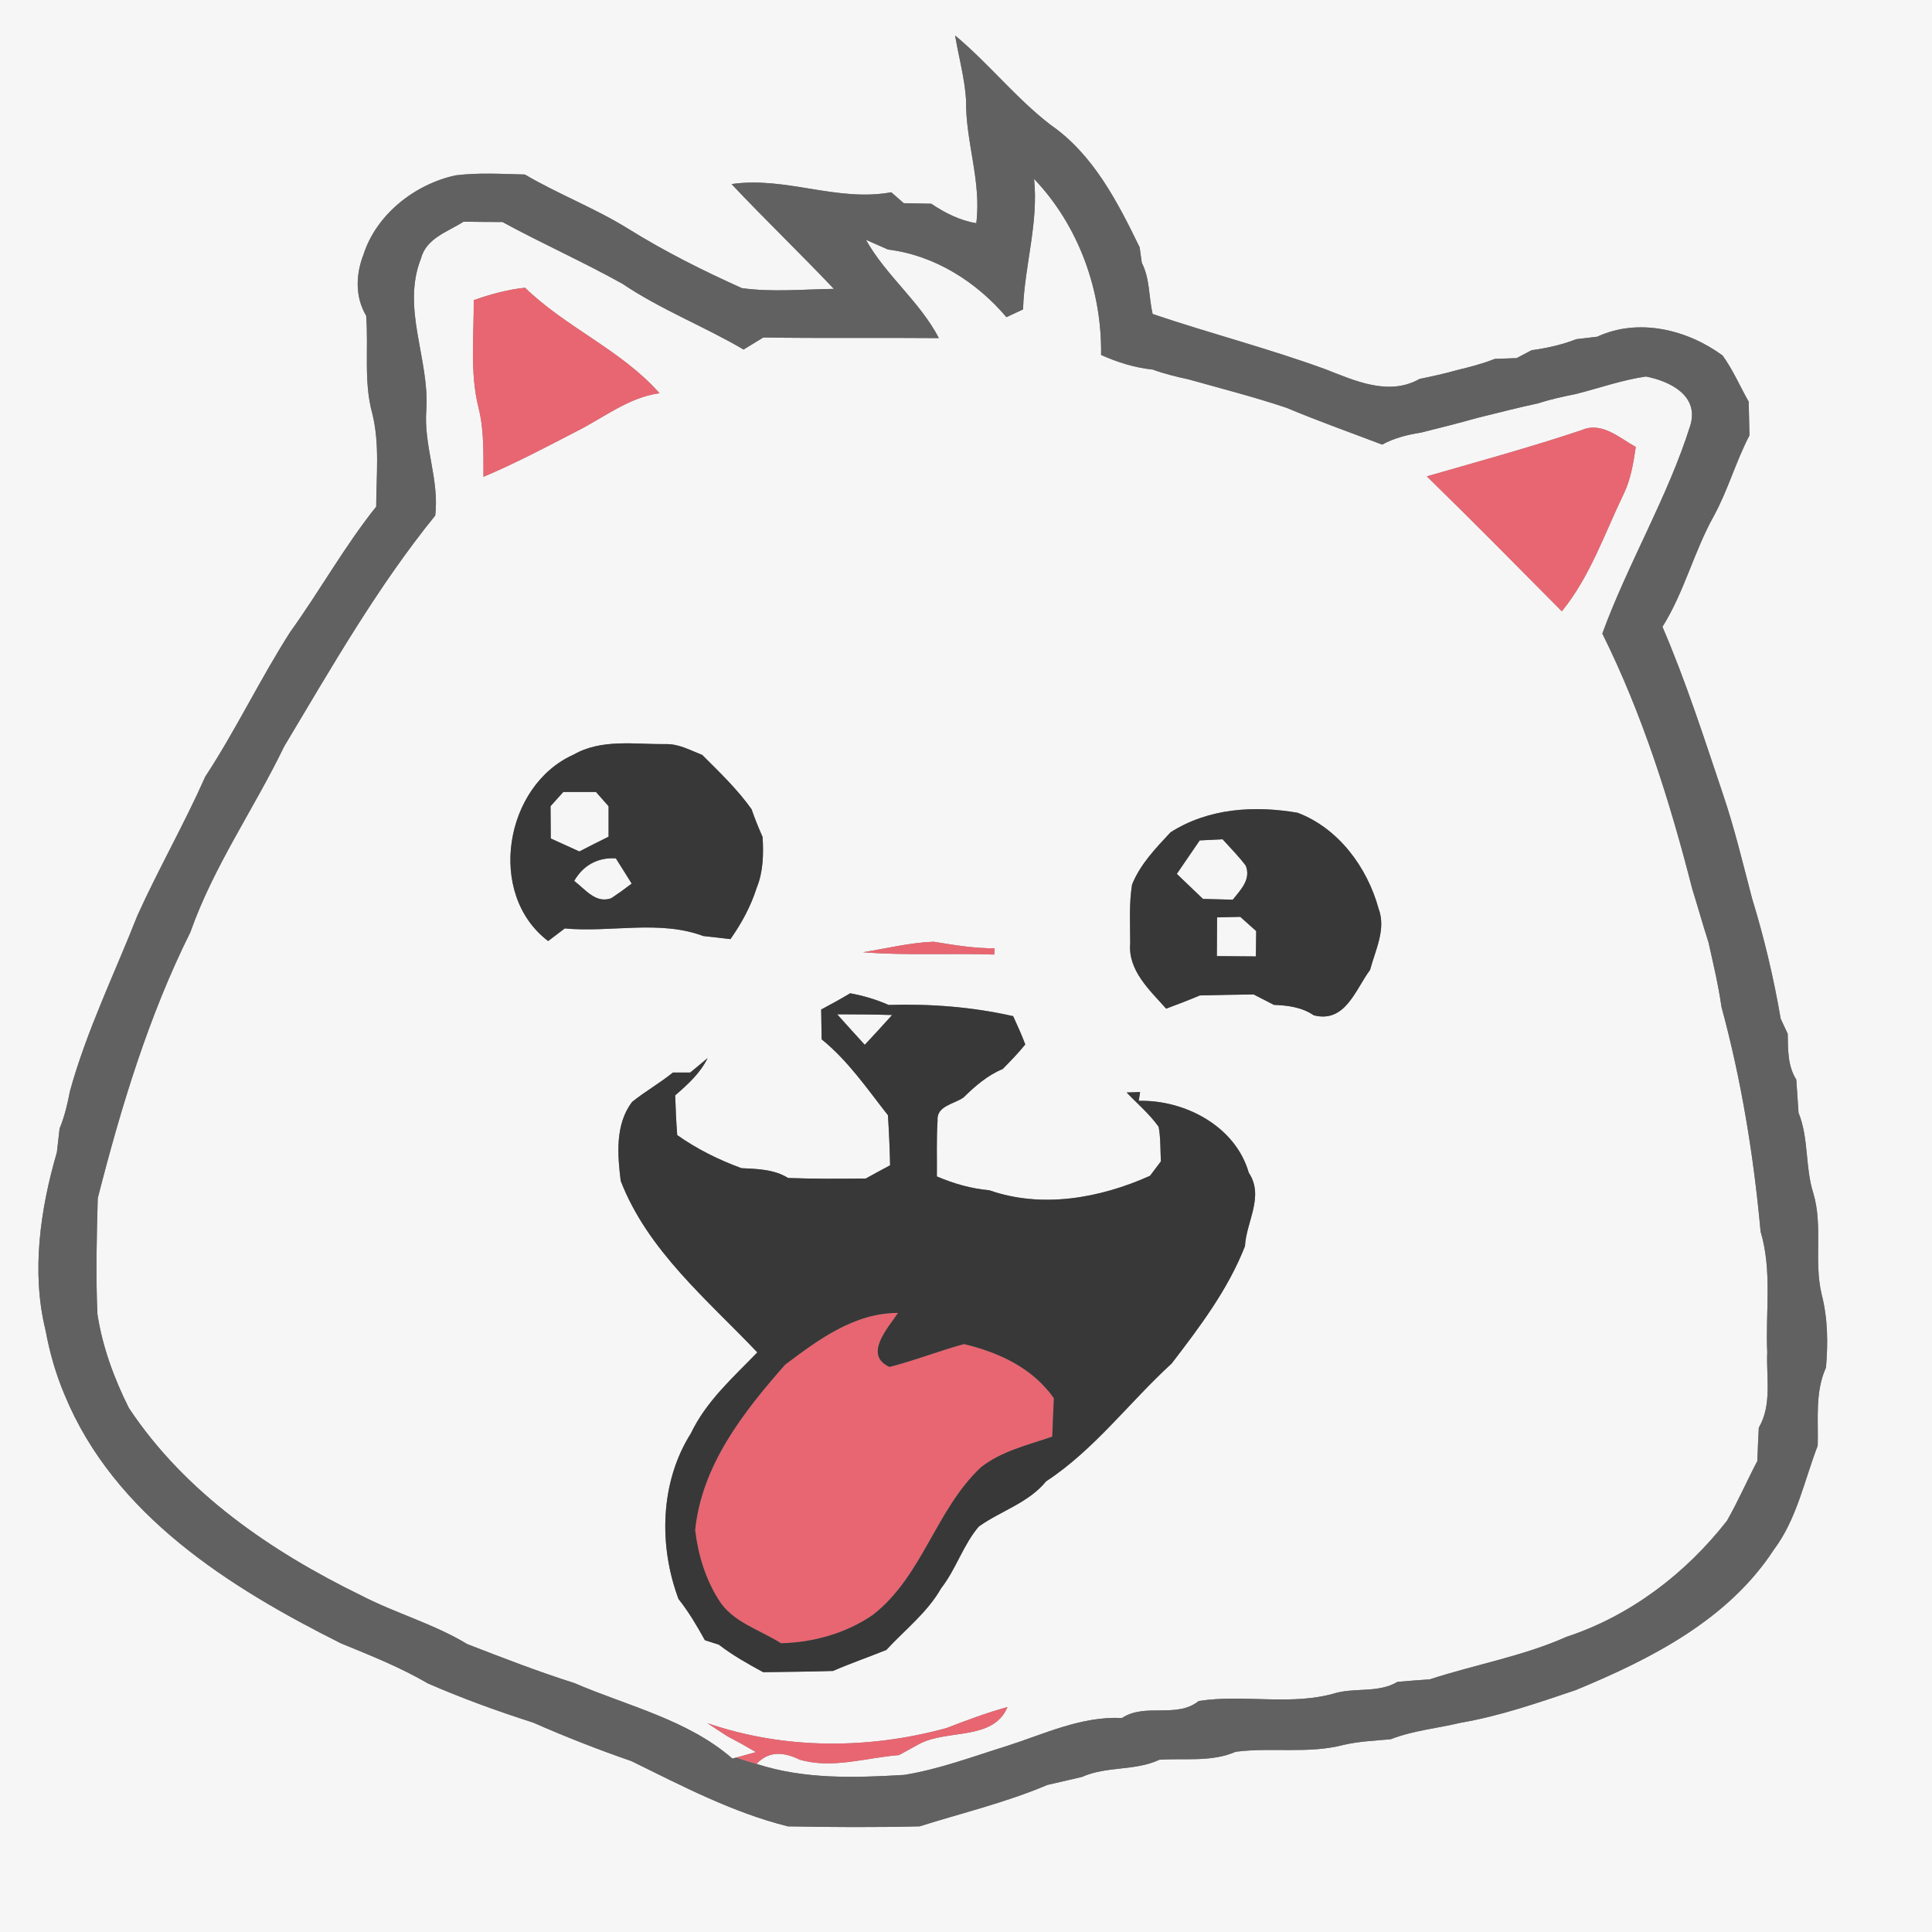 <?xml version="1.0" encoding="UTF-8" ?>
<!DOCTYPE svg PUBLIC "-//W3C//DTD SVG 1.1//EN" "http://www.w3.org/Graphics/SVG/1.1/DTD/svg11.dtd">
<svg width="250pt" height="250pt" viewBox="0 0 250 250" version="1.1" xmlns="http://www.w3.org/2000/svg">
<rect x="0" y="0" width="250" height="250" fill="#808080" stroke="none"/>
<g id="#f7f6f6ff">
<path fill="#f7f6f6" opacity="1.00" d=" M 0.00 0.00 L 250.00 0.00 L 250.00 250.00 L 0.00 250.00 L 0.00 0.00 M 123.59 4.59 C 124.06 7.39 124.84 10.14 125.01 12.98 C 124.93 18.35 127.02 23.47 126.33 28.88 C 124.20 28.53 122.27 27.55 120.50 26.36 C 119.31 26.33 118.13 26.31 116.94 26.29 C 116.54 25.94 115.73 25.23 115.33 24.88 C 108.34 26.17 101.65 22.79 94.66 23.82 C 99.00 28.42 103.55 32.79 107.90 37.38 C 103.93 37.43 99.93 37.83 95.99 37.28 C 90.96 35.02 86.01 32.54 81.32 29.62 C 77.03 26.95 72.27 25.14 67.91 22.58 C 64.93 22.51 61.93 22.32 58.96 22.69 C 53.68 23.83 48.71 27.73 47.03 32.95 C 46.03 35.52 45.93 38.42 47.38 40.85 C 47.71 45.07 47.03 49.39 48.18 53.53 C 49.15 57.46 48.69 61.55 48.68 65.56 C 44.59 70.67 41.40 76.43 37.58 81.74 C 33.66 87.85 30.54 94.43 26.56 100.50 C 23.86 106.59 20.54 112.38 17.79 118.45 C 14.82 126.00 11.23 133.32 9.06 141.16 C 8.74 142.81 8.36 144.47 7.71 146.03 C 7.59 147.05 7.48 148.08 7.36 149.11 C 5.22 156.43 4.03 164.59 5.89 172.12 C 6.42 174.99 7.22 177.81 8.36 180.49 C 14.76 196.06 29.71 205.43 44.12 212.65 C 47.95 214.22 51.80 215.75 55.38 217.84 C 59.83 219.78 64.39 221.43 69.01 222.91 C 73.16 224.74 77.40 226.40 81.69 227.88 C 88.28 231.11 94.77 234.53 101.94 236.33 C 107.62 236.44 113.31 236.47 118.99 236.33 C 124.52 234.59 130.18 233.24 135.53 230.97 C 137.01 230.62 138.51 230.29 139.99 229.94 C 143.19 228.50 146.86 229.20 150.03 227.71 C 153.31 227.49 156.78 228.04 159.89 226.68 C 164.52 226.07 169.26 226.98 173.81 225.80 C 175.83 225.33 177.90 225.24 179.95 225.06 C 182.85 223.92 185.97 223.66 188.97 222.93 C 194.08 222.06 198.99 220.35 203.89 218.70 C 213.61 214.68 223.62 209.61 229.54 200.52 C 232.52 196.55 233.46 191.61 235.21 187.07 C 235.31 183.68 234.84 180.15 236.28 176.97 C 236.56 173.78 236.52 170.56 235.71 167.45 C 234.70 163.15 235.91 158.64 234.64 154.39 C 233.56 151.00 234.08 147.31 232.73 143.99 C 232.63 142.56 232.54 141.13 232.44 139.70 C 231.31 137.92 231.37 135.80 231.33 133.78 C 231.11 133.29 230.65 132.31 230.42 131.82 C 229.52 126.57 228.29 121.38 226.73 116.30 C 225.53 111.75 224.45 107.17 222.93 102.71 C 220.49 95.45 218.15 88.15 215.12 81.11 C 217.95 76.61 219.19 71.37 221.78 66.75 C 223.60 63.41 224.62 59.71 226.38 56.34 C 226.35 54.89 226.32 53.43 226.28 51.98 C 225.15 49.99 224.25 47.86 222.90 46.00 C 218.32 42.64 212.01 41.10 206.68 43.57 C 206.00 43.65 204.65 43.81 203.97 43.89 C 202.11 44.62 200.16 45.05 198.18 45.32 C 197.70 45.57 196.73 46.08 196.25 46.34 C 195.54 46.36 194.13 46.41 193.43 46.44 C 191.83 47.07 190.17 47.50 188.51 47.90 C 186.93 48.35 185.31 48.70 183.70 49.03 C 179.70 51.29 175.37 49.28 171.51 47.78 C 164.15 45.09 156.55 43.14 149.15 40.63 C 148.64 38.43 148.81 36.07 147.75 34.01 C 147.68 33.51 147.54 32.50 147.47 32.00 C 144.62 26.14 141.46 19.97 135.96 16.17 C 131.47 12.72 127.94 8.21 123.59 4.59 Z" />
<path fill="#f7f6f6" opacity="1.00" d=" M 133.81 23.15 C 139.59 29.22 142.60 37.59 142.48 45.93 C 144.60 46.88 146.82 47.58 149.15 47.82 C 150.66 48.37 152.23 48.75 153.80 49.09 C 158.04 50.28 162.30 51.37 166.48 52.77 C 170.55 54.48 174.72 55.96 178.85 57.53 C 180.41 56.68 182.13 56.25 183.87 55.98 C 186.30 55.36 188.74 54.77 191.15 54.08 C 193.78 53.44 196.40 52.75 199.05 52.19 C 200.63 51.67 202.26 51.32 203.90 50.99 C 206.92 50.23 209.88 49.17 212.98 48.72 C 216.12 49.33 219.90 51.20 218.72 55.07 C 215.81 64.31 210.69 72.84 207.34 81.98 C 212.55 92.47 216.08 103.69 218.97 115.00 C 219.69 117.31 220.34 119.64 221.08 121.94 C 221.70 124.72 222.36 127.48 222.76 130.30 C 225.34 139.79 226.93 149.58 227.82 159.36 C 229.34 164.44 228.44 169.78 228.68 174.99 C 228.54 178.24 229.32 181.78 227.59 184.74 C 227.51 186.18 227.45 187.61 227.40 189.05 C 226.05 191.62 224.90 194.28 223.46 196.80 C 218.13 203.61 210.98 209.08 202.72 211.80 C 197.03 214.33 190.88 215.39 185.00 217.31 C 183.61 217.40 182.22 217.51 180.84 217.63 C 178.46 219.05 175.59 218.40 173.00 219.03 C 167.18 220.81 161.04 219.18 155.11 220.11 C 152.27 222.41 148.20 220.31 145.18 222.31 C 139.90 222.05 135.10 224.40 130.19 225.96 C 125.83 227.32 121.52 228.94 117.01 229.67 C 110.62 230.05 104.06 230.26 97.90 228.25 C 99.51 226.50 101.49 226.73 103.45 227.69 C 107.71 228.94 112.05 227.44 116.33 227.11 C 117.19 226.64 118.05 226.17 118.91 225.69 C 122.53 223.72 128.52 225.30 130.37 220.89 C 127.67 221.63 125.05 222.62 122.44 223.62 C 112.36 226.38 101.47 226.39 91.54 222.98 C 92.37 223.53 93.21 224.07 94.04 224.62 C 95.31 225.29 96.58 225.99 97.82 226.72 C 97.19 226.89 95.93 227.24 95.30 227.42 L 94.77 227.56 C 88.99 222.52 81.21 220.76 74.30 217.78 C 69.62 216.30 65.04 214.52 60.47 212.75 C 56.15 210.13 51.24 208.78 46.77 206.47 C 35.10 200.78 23.97 193.18 16.68 182.20 C 14.77 178.38 13.26 174.30 12.61 170.07 C 12.38 165.07 12.51 160.05 12.65 155.04 C 15.66 143.27 19.20 131.53 24.64 120.61 C 27.64 112.09 32.87 104.67 36.77 96.59 C 42.89 86.38 48.80 75.98 56.32 66.71 C 56.87 62.06 54.79 57.65 55.17 53.01 C 55.59 46.47 51.93 39.90 54.47 33.46 C 55.15 30.82 57.93 30.00 59.98 28.69 C 61.66 28.71 63.34 28.73 65.02 28.73 C 70.14 31.52 75.48 33.89 80.56 36.73 C 85.50 40.06 91.09 42.22 96.22 45.23 C 97.07 44.71 97.92 44.19 98.77 43.67 C 106.35 43.79 113.92 43.68 121.49 43.75 C 119.02 39.01 114.66 35.68 112.05 31.03 C 113.00 31.45 113.96 31.87 114.91 32.29 C 120.94 33.03 126.35 36.46 130.23 41.04 C 130.77 40.79 131.85 40.29 132.38 40.04 C 132.57 34.37 134.40 28.89 133.81 23.15 M 61.30 38.84 C 61.34 43.49 60.78 48.23 61.93 52.80 C 62.66 55.71 62.54 58.73 62.56 61.70 C 66.70 59.95 70.68 57.85 74.67 55.78 C 78.17 54.02 81.34 51.43 85.34 50.88 C 80.40 45.29 73.26 42.40 67.94 37.23 C 65.66 37.47 63.45 38.08 61.30 38.84 M 204.66 55.66 C 198.05 57.87 191.33 59.71 184.63 61.64 C 190.52 67.39 196.30 73.25 202.10 79.10 C 205.76 74.61 207.62 69.06 210.11 63.90 C 211.03 62.00 211.36 59.90 211.67 57.84 C 209.54 56.66 207.26 54.51 204.66 55.66 M 74.22 97.65 C 65.29 101.63 62.91 115.69 70.93 121.77 C 71.47 121.36 72.55 120.54 73.08 120.14 C 79.01 120.70 85.33 119.00 91.00 121.12 C 91.88 121.22 93.64 121.42 94.52 121.52 C 95.96 119.48 97.16 117.26 97.92 114.87 C 98.77 112.78 98.81 110.53 98.68 108.31 C 98.16 107.13 97.67 105.93 97.25 104.71 C 95.41 102.12 93.11 99.93 90.87 97.69 C 89.33 97.09 87.82 96.23 86.11 96.29 C 82.13 96.33 77.84 95.57 74.22 97.65 M 151.47 107.70 C 149.56 109.75 147.55 111.82 146.49 114.46 C 146.08 116.97 146.25 119.52 146.25 122.05 C 145.93 125.57 148.77 128.12 150.90 130.52 C 152.36 129.97 153.82 129.42 155.26 128.81 C 157.58 128.74 159.90 128.72 162.22 128.68 C 163.09 129.13 163.96 129.58 164.84 130.03 C 166.65 130.10 168.47 130.33 170.00 131.38 C 174.09 132.42 175.37 128.08 177.29 125.50 C 177.96 122.94 179.39 120.26 178.39 117.58 C 176.92 112.22 173.20 107.18 167.91 105.17 C 162.31 104.21 156.37 104.57 151.47 107.70 M 111.67 123.22 C 117.32 123.67 122.99 123.32 128.65 123.52 C 128.66 123.32 128.69 122.91 128.71 122.71 C 126.05 122.73 123.43 122.28 120.81 121.86 C 117.73 121.97 114.71 122.74 111.67 123.22 M 106.26 130.63 C 106.28 131.92 106.30 133.20 106.32 134.49 C 109.74 137.25 112.21 140.89 114.90 144.31 C 115.04 146.47 115.13 148.63 115.18 150.79 C 114.12 151.35 113.07 151.92 112.03 152.50 C 108.68 152.53 105.33 152.56 101.98 152.43 C 100.16 151.30 98.01 151.26 95.94 151.16 C 93.00 150.08 90.19 148.69 87.63 146.88 C 87.50 145.17 87.42 143.46 87.37 141.74 C 88.98 140.34 90.62 138.87 91.56 136.92 C 91.00 137.39 89.87 138.32 89.31 138.79 C 88.75 138.79 87.63 138.79 87.07 138.79 C 85.38 140.16 83.47 141.23 81.78 142.60 C 79.59 145.52 79.90 149.39 80.32 152.81 C 83.82 161.83 91.50 168.16 98.00 175.00 C 94.85 178.25 91.39 181.31 89.41 185.46 C 85.40 191.79 85.22 200.02 87.80 206.91 C 89.11 208.56 90.19 210.39 91.21 212.24 C 91.66 212.38 92.57 212.67 93.02 212.82 C 94.81 214.20 96.78 215.31 98.76 216.38 C 101.77 216.33 104.78 216.32 107.79 216.22 C 110.06 215.23 112.40 214.43 114.69 213.50 C 117.11 210.88 120.01 208.65 121.79 205.51 C 123.72 203.04 124.63 199.90 126.66 197.53 C 129.51 195.50 133.07 194.49 135.37 191.68 C 141.60 187.60 146.14 181.44 151.61 176.44 C 155.23 171.72 158.92 166.85 161.10 161.25 C 161.27 158.05 163.63 154.80 161.59 151.75 C 159.87 145.72 153.28 142.29 147.35 142.45 L 147.53 141.31 C 147.09 141.32 146.23 141.35 145.79 141.37 C 147.18 142.83 148.75 144.15 149.93 145.81 C 150.20 147.28 150.14 148.79 150.22 150.28 C 149.87 150.75 149.16 151.68 148.81 152.15 C 142.36 155.04 134.85 156.41 128.02 154.02 C 125.66 153.81 123.40 153.16 121.23 152.23 C 121.26 149.83 121.16 147.42 121.32 145.02 C 121.15 143.10 123.45 142.88 124.67 142.02 C 126.17 140.55 127.78 139.14 129.75 138.33 C 130.76 137.30 131.77 136.27 132.67 135.15 C 132.21 133.90 131.65 132.70 131.10 131.49 C 125.80 130.29 120.42 129.88 114.99 130.04 C 113.39 129.34 111.72 128.84 110.01 128.53 C 108.78 129.27 107.53 129.96 106.26 130.63 Z" />
<path fill="#f7f6f6" opacity="1.00" d=" M 72.89 102.48 C 74.30 102.48 75.71 102.48 77.12 102.48 C 77.53 102.94 78.34 103.87 78.75 104.33 C 78.75 105.64 78.75 106.96 78.75 108.27 C 77.48 108.89 76.22 109.53 74.97 110.18 C 73.73 109.62 72.50 109.05 71.27 108.50 C 71.26 107.10 71.25 105.71 71.24 104.32 C 71.65 103.86 72.48 102.94 72.89 102.48 Z" />
<path fill="#f7f6f6" opacity="1.00" d=" M 155.24 108.75 C 155.98 108.71 157.46 108.64 158.20 108.60 C 159.22 109.72 160.28 110.80 161.20 112.01 C 161.91 113.80 160.53 115.15 159.52 116.42 C 158.56 116.39 156.62 116.34 155.66 116.32 C 154.53 115.23 153.41 114.15 152.28 113.08 C 153.27 111.63 154.25 110.19 155.24 108.75 Z" />
<path fill="#f7f6f6" opacity="1.00" d=" M 74.30 113.99 C 75.47 111.96 77.35 110.93 79.69 111.07 C 80.37 112.16 81.07 113.24 81.74 114.34 C 80.88 115.00 80.00 115.63 79.10 116.23 C 77.06 116.97 75.71 115.04 74.30 113.99 Z" />
<path fill="#f7f6f6" opacity="1.00" d=" M 157.49 118.71 C 158.49 118.69 159.49 118.66 160.49 118.64 C 161.17 119.25 161.86 119.86 162.55 120.48 C 162.53 121.57 162.52 122.66 162.51 123.76 C 160.82 123.75 159.14 123.74 157.46 123.72 C 157.47 122.05 157.48 120.38 157.49 118.71 Z" />
<path fill="#f7f6f6" opacity="1.00" d=" M 108.33 131.25 C 110.70 131.25 113.07 131.27 115.44 131.34 C 114.28 132.64 113.09 133.92 111.90 135.20 C 110.71 133.89 109.51 132.58 108.33 131.25 Z" />
</g>
<g id="#616161ff">
<path fill="#616161" opacity="1.00" d=" M 123.59 4.59 C 127.94 8.21 131.47 12.72 135.96 16.17 C 141.46 19.97 144.62 26.14 147.47 32.00 C 147.54 32.50 147.68 33.51 147.75 34.01 C 148.81 36.07 148.64 38.43 149.15 40.63 C 156.55 43.14 164.15 45.09 171.51 47.78 C 175.37 49.28 179.70 51.29 183.70 49.03 C 185.31 48.70 186.93 48.35 188.51 47.90 C 190.17 47.50 191.83 47.07 193.43 46.44 C 194.13 46.41 195.54 46.36 196.25 46.34 C 196.73 46.08 197.70 45.57 198.18 45.32 C 200.16 45.05 202.11 44.62 203.97 43.89 C 204.65 43.81 206.00 43.65 206.68 43.57 C 212.01 41.10 218.32 42.64 222.90 46.00 C 224.25 47.86 225.15 49.99 226.28 51.98 C 226.32 53.43 226.35 54.89 226.38 56.34 C 224.62 59.71 223.60 63.41 221.78 66.75 C 219.19 71.37 217.95 76.61 215.12 81.11 C 218.15 88.15 220.49 95.45 222.93 102.71 C 224.45 107.17 225.53 111.75 226.73 116.30 C 228.29 121.38 229.52 126.57 230.42 131.82 C 230.65 132.31 231.11 133.29 231.33 133.78 C 231.37 135.80 231.31 137.92 232.44 139.70 C 232.54 141.13 232.63 142.56 232.73 143.99 C 234.08 147.31 233.56 151.00 234.64 154.39 C 235.91 158.64 234.70 163.15 235.71 167.45 C 236.52 170.56 236.56 173.78 236.28 176.97 C 234.84 180.15 235.31 183.68 235.21 187.07 C 233.46 191.61 232.52 196.55 229.54 200.52 C 223.62 209.61 213.61 214.68 203.89 218.70 C 198.99 220.35 194.08 222.06 188.97 222.93 C 185.97 223.66 182.85 223.92 179.95 225.06 C 177.90 225.24 175.83 225.33 173.81 225.80 C 169.26 226.98 164.52 226.07 159.89 226.68 C 156.78 228.04 153.31 227.49 150.03 227.71 C 146.86 229.20 143.19 228.50 139.99 229.94 C 138.51 230.29 137.01 230.62 135.53 230.97 C 130.18 233.24 124.52 234.59 118.99 236.33 C 113.31 236.47 107.62 236.44 101.94 236.33 C 94.77 234.53 88.28 231.11 81.69 227.88 C 77.40 226.40 73.16 224.74 69.01 222.91 C 64.39 221.43 59.83 219.78 55.38 217.84 C 51.80 215.75 47.95 214.22 44.12 212.65 C 29.71 205.43 14.76 196.06 8.36 180.49 C 7.22 177.81 6.42 174.99 5.89 172.12 C 4.03 164.59 5.22 156.43 7.36 149.11 C 7.48 148.08 7.59 147.05 7.71 146.03 C 8.36 144.47 8.74 142.81 9.06 141.16 C 11.23 133.32 14.82 126.00 17.79 118.45 C 20.54 112.38 23.86 106.59 26.56 100.50 C 30.54 94.43 33.66 87.85 37.58 81.74 C 41.40 76.43 44.59 70.67 48.68 65.56 C 48.69 61.55 49.15 57.46 48.18 53.53 C 47.03 49.39 47.71 45.07 47.38 40.85 C 45.93 38.42 46.03 35.52 47.03 32.95 C 48.71 27.73 53.68 23.83 58.96 22.69 C 61.93 22.32 64.93 22.51 67.91 22.58 C 72.27 25.14 77.03 26.95 81.32 29.62 C 86.01 32.54 90.96 35.02 95.99 37.28 C 99.93 37.83 103.93 37.43 107.90 37.38 C 103.55 32.79 99.00 28.42 94.66 23.82 C 101.65 22.79 108.34 26.17 115.33 24.88 C 115.73 25.23 116.54 25.94 116.94 26.29 C 118.13 26.31 119.31 26.33 120.50 26.36 C 122.27 27.55 124.20 28.53 126.33 28.88 C 127.02 23.47 124.93 18.35 125.01 12.98 C 124.84 10.14 124.06 7.39 123.59 4.59 M 133.81 23.15 C 134.40 28.89 132.57 34.37 132.38 40.04 C 131.85 40.29 130.77 40.79 130.23 41.04 C 126.35 36.46 120.94 33.03 114.91 32.29 C 113.96 31.87 113.00 31.45 112.05 31.03 C 114.66 35.68 119.02 39.01 121.49 43.75 C 113.92 43.68 106.35 43.79 98.77 43.67 C 97.92 44.19 97.07 44.71 96.22 45.23 C 91.09 42.22 85.50 40.06 80.56 36.73 C 75.48 33.89 70.14 31.52 65.02 28.73 C 63.34 28.73 61.66 28.71 59.98 28.69 C 57.93 30.00 55.15 30.82 54.47 33.46 C 51.93 39.90 55.59 46.47 55.17 53.01 C 54.79 57.65 56.87 62.06 56.32 66.71 C 48.80 75.98 42.89 86.38 36.77 96.59 C 32.87 104.67 27.64 112.09 24.64 120.61 C 19.20 131.53 15.66 143.27 12.65 155.04 C 12.51 160.05 12.38 165.07 12.61 170.07 C 13.26 174.30 14.77 178.38 16.68 182.20 C 23.97 193.18 35.10 200.78 46.77 206.47 C 51.24 208.78 56.15 210.13 60.47 212.75 C 65.04 214.52 69.62 216.30 74.30 217.78 C 81.21 220.76 88.99 222.52 94.77 227.56 L 95.30 227.42 C 96.14 227.77 97.02 227.98 97.90 228.25 C 104.06 230.26 110.62 230.05 117.01 229.67 C 121.52 228.94 125.83 227.32 130.19 225.96 C 135.10 224.40 139.90 222.05 145.18 222.31 C 148.20 220.31 152.27 222.41 155.11 220.11 C 161.04 219.18 167.18 220.81 173.00 219.03 C 175.59 218.40 178.46 219.05 180.84 217.63 C 182.22 217.51 183.61 217.40 185.00 217.31 C 190.88 215.39 197.03 214.33 202.72 211.80 C 210.98 209.08 218.13 203.61 223.46 196.80 C 224.90 194.28 226.05 191.62 227.40 189.05 C 227.45 187.61 227.51 186.18 227.59 184.74 C 229.32 181.78 228.54 178.24 228.68 174.99 C 228.44 169.78 229.34 164.44 227.82 159.36 C 226.93 149.58 225.34 139.79 222.76 130.30 C 222.36 127.48 221.70 124.72 221.08 121.94 C 220.34 119.64 219.69 117.31 218.97 115.00 C 216.08 103.69 212.55 92.47 207.34 81.98 C 210.69 72.84 215.81 64.31 218.72 55.07 C 219.90 51.20 216.12 49.33 212.98 48.72 C 209.88 49.17 206.92 50.23 203.90 50.99 C 202.26 51.32 200.63 51.67 199.05 52.19 C 196.40 52.75 193.78 53.44 191.15 54.08 C 188.74 54.77 186.30 55.36 183.87 55.98 C 182.13 56.25 180.41 56.68 178.85 57.53 C 174.72 55.96 170.55 54.48 166.48 52.77 C 162.30 51.37 158.04 50.28 153.80 49.09 C 152.23 48.75 150.66 48.37 149.15 47.82 C 146.82 47.58 144.60 46.88 142.48 45.93 C 142.60 37.59 139.59 29.22 133.81 23.15 Z" />
</g>
<g id="#e86671ff">
<path fill="#e86671" opacity="1.00" d=" M 61.30 38.84 C 63.45 38.08 65.66 37.47 67.94 37.23 C 73.26 42.40 80.40 45.29 85.34 50.88 C 81.34 51.43 78.17 54.02 74.67 55.78 C 70.68 57.85 66.70 59.95 62.56 61.70 C 62.54 58.73 62.66 55.71 61.93 52.80 C 60.78 48.23 61.34 43.49 61.30 38.84 Z" />
<path fill="#e86671" opacity="1.00" d=" M 204.66 55.66 C 207.26 54.51 209.54 56.66 211.67 57.84 C 211.36 59.90 211.03 62.00 210.11 63.90 C 207.62 69.06 205.76 74.61 202.10 79.10 C 196.30 73.25 190.52 67.39 184.63 61.64 C 191.33 59.71 198.05 57.87 204.66 55.66 Z" />
<path fill="#e86671" opacity="1.00" d=" M 111.67 123.22 C 114.71 122.74 117.73 121.97 120.81 121.86 C 123.43 122.28 126.05 122.73 128.71 122.71 C 128.69 122.91 128.66 123.32 128.65 123.52 C 122.99 123.32 117.32 123.67 111.67 123.22 Z" />
<path fill="#e86671" opacity="1.00" d=" M 101.59 176.59 C 105.89 173.35 110.57 169.87 116.21 169.89 C 114.91 171.85 111.69 175.31 115.10 176.88 C 118.36 176.05 121.50 174.80 124.75 173.92 C 129.28 175.01 133.60 177.00 136.37 180.92 C 136.29 182.57 136.23 184.24 136.16 185.90 C 133.00 187.00 129.57 187.77 126.91 189.89 C 121.08 195.38 119.37 203.97 112.96 208.96 C 109.49 211.35 105.25 212.54 101.06 212.64 C 98.30 210.87 94.74 209.92 92.96 206.96 C 91.26 204.27 90.32 201.12 89.95 197.99 C 90.81 189.57 96.20 182.71 101.59 176.59 Z" />
<path fill="#e86671" opacity="1.00" d=" M 122.44 223.62 C 125.05 222.62 127.67 221.63 130.37 220.89 C 128.52 225.30 122.53 223.72 118.91 225.69 C 118.05 226.17 117.19 226.64 116.33 227.11 C 112.05 227.44 107.71 228.94 103.45 227.69 C 101.49 226.73 99.51 226.50 97.90 228.25 C 97.02 227.98 96.14 227.77 95.30 227.42 C 95.93 227.24 97.19 226.89 97.82 226.72 C 96.58 225.99 95.31 225.29 94.04 224.62 C 93.21 224.07 92.37 223.53 91.54 222.98 C 101.47 226.39 112.36 226.38 122.44 223.62 Z" />
</g>
<g id="#383838ff">
<path fill="#383838" opacity="1.00" d=" M 74.22 97.65 C 77.84 95.57 82.13 96.33 86.11 96.29 C 87.82 96.23 89.33 97.09 90.87 97.69 C 93.11 99.93 95.41 102.12 97.25 104.71 C 97.67 105.93 98.16 107.13 98.68 108.31 C 98.81 110.53 98.77 112.78 97.92 114.87 C 97.16 117.26 95.96 119.48 94.52 121.52 C 93.64 121.42 91.88 121.22 91.00 121.12 C 85.33 119.00 79.01 120.70 73.08 120.14 C 72.55 120.54 71.47 121.36 70.93 121.77 C 62.91 115.69 65.29 101.63 74.22 97.65 M 72.89 102.48 C 72.48 102.94 71.65 103.86 71.24 104.32 C 71.25 105.71 71.26 107.10 71.27 108.50 C 72.50 109.05 73.73 109.62 74.97 110.18 C 76.22 109.53 77.48 108.89 78.75 108.27 C 78.75 106.96 78.75 105.64 78.75 104.33 C 78.34 103.87 77.53 102.94 77.12 102.48 C 75.71 102.48 74.30 102.48 72.89 102.48 M 74.30 113.99 C 75.71 115.04 77.06 116.97 79.10 116.23 C 80.00 115.63 80.88 115.00 81.74 114.34 C 81.07 113.24 80.37 112.16 79.69 111.07 C 77.35 110.93 75.47 111.96 74.30 113.99 Z" />
<path fill="#383838" opacity="1.00" d=" M 151.47 107.70 C 156.37 104.57 162.31 104.21 167.91 105.17 C 173.20 107.18 176.92 112.22 178.39 117.58 C 179.39 120.26 177.96 122.94 177.29 125.50 C 175.37 128.08 174.09 132.42 170.00 131.38 C 168.47 130.33 166.65 130.10 164.84 130.03 C 163.96 129.58 163.09 129.13 162.22 128.68 C 159.90 128.72 157.58 128.74 155.26 128.81 C 153.82 129.42 152.36 129.97 150.90 130.52 C 148.77 128.12 145.93 125.57 146.25 122.05 C 146.25 119.52 146.08 116.97 146.49 114.46 C 147.55 111.82 149.56 109.75 151.47 107.70 M 155.24 108.75 C 154.25 110.19 153.27 111.63 152.28 113.08 C 153.41 114.15 154.53 115.23 155.66 116.32 C 156.62 116.34 158.56 116.39 159.52 116.42 C 160.53 115.15 161.91 113.80 161.20 112.01 C 160.28 110.80 159.22 109.72 158.20 108.60 C 157.46 108.64 155.98 108.71 155.24 108.75 M 157.49 118.71 C 157.48 120.38 157.47 122.05 157.46 123.72 C 159.14 123.74 160.82 123.75 162.51 123.76 C 162.52 122.66 162.53 121.57 162.55 120.48 C 161.86 119.86 161.17 119.25 160.49 118.64 C 159.49 118.66 158.49 118.69 157.49 118.71 Z" />
<path fill="#383838" opacity="1.00" d=" M 106.26 130.63 C 107.53 129.96 108.78 129.27 110.01 128.53 C 111.72 128.84 113.39 129.34 114.99 130.04 C 120.42 129.88 125.80 130.29 131.10 131.49 C 131.65 132.70 132.21 133.90 132.67 135.15 C 131.77 136.27 130.76 137.30 129.75 138.33 C 127.78 139.14 126.17 140.55 124.67 142.02 C 123.45 142.88 121.15 143.10 121.32 145.02 C 121.16 147.42 121.26 149.83 121.23 152.23 C 123.40 153.16 125.66 153.81 128.02 154.02 C 134.85 156.41 142.36 155.04 148.81 152.15 C 149.16 151.68 149.87 150.75 150.22 150.28 C 150.14 148.79 150.20 147.28 149.93 145.81 C 148.75 144.15 147.18 142.83 145.79 141.37 C 146.23 141.35 147.09 141.32 147.53 141.31 L 147.35 142.45 C 153.28 142.29 159.87 145.72 161.59 151.75 C 163.63 154.80 161.27 158.05 161.10 161.25 C 158.92 166.85 155.23 171.72 151.61 176.44 C 146.14 181.44 141.60 187.60 135.37 191.68 C 133.07 194.49 129.51 195.50 126.66 197.53 C 124.63 199.90 123.72 203.04 121.79 205.51 C 120.01 208.65 117.11 210.88 114.69 213.50 C 112.40 214.43 110.06 215.23 107.79 216.22 C 104.78 216.32 101.77 216.33 98.76 216.38 C 96.78 215.31 94.81 214.20 93.02 212.82 C 92.57 212.67 91.66 212.38 91.21 212.24 C 90.19 210.39 89.11 208.56 87.80 206.91 C 85.22 200.02 85.40 191.79 89.41 185.46 C 91.39 181.31 94.85 178.25 98.00 175.00 C 91.50 168.16 83.82 161.83 80.32 152.81 C 79.90 149.39 79.59 145.52 81.78 142.60 C 83.47 141.23 85.38 140.16 87.07 138.79 C 87.63 138.79 88.75 138.79 89.31 138.79 C 89.87 138.32 91.00 137.39 91.56 136.92 C 90.62 138.87 88.98 140.34 87.37 141.74 C 87.42 143.46 87.50 145.17 87.63 146.88 C 90.19 148.69 93.00 150.08 95.94 151.16 C 98.01 151.26 100.16 151.30 101.98 152.43 C 105.33 152.56 108.68 152.53 112.03 152.50 C 113.07 151.92 114.12 151.35 115.18 150.79 C 115.13 148.63 115.04 146.47 114.90 144.31 C 112.21 140.89 109.74 137.25 106.32 134.49 C 106.30 133.20 106.28 131.92 106.26 130.63 M 108.33 131.25 C 109.51 132.58 110.71 133.89 111.90 135.20 C 113.09 133.92 114.28 132.64 115.44 131.34 C 113.07 131.27 110.70 131.25 108.33 131.25 M 101.59 176.59 C 96.20 182.71 90.81 189.57 89.95 197.99 C 90.32 201.12 91.26 204.27 92.96 206.96 C 94.74 209.92 98.30 210.87 101.06 212.64 C 105.25 212.54 109.49 211.35 112.96 208.96 C 119.37 203.97 121.08 195.38 126.91 189.89 C 129.57 187.77 133.00 187.00 136.16 185.90 C 136.23 184.24 136.29 182.57 136.37 180.92 C 133.60 177.00 129.28 175.01 124.75 173.92 C 121.50 174.80 118.36 176.05 115.10 176.88 C 111.69 175.31 114.91 171.85 116.21 169.89 C 110.57 169.87 105.89 173.35 101.59 176.59 Z" />
</g>
</svg>
